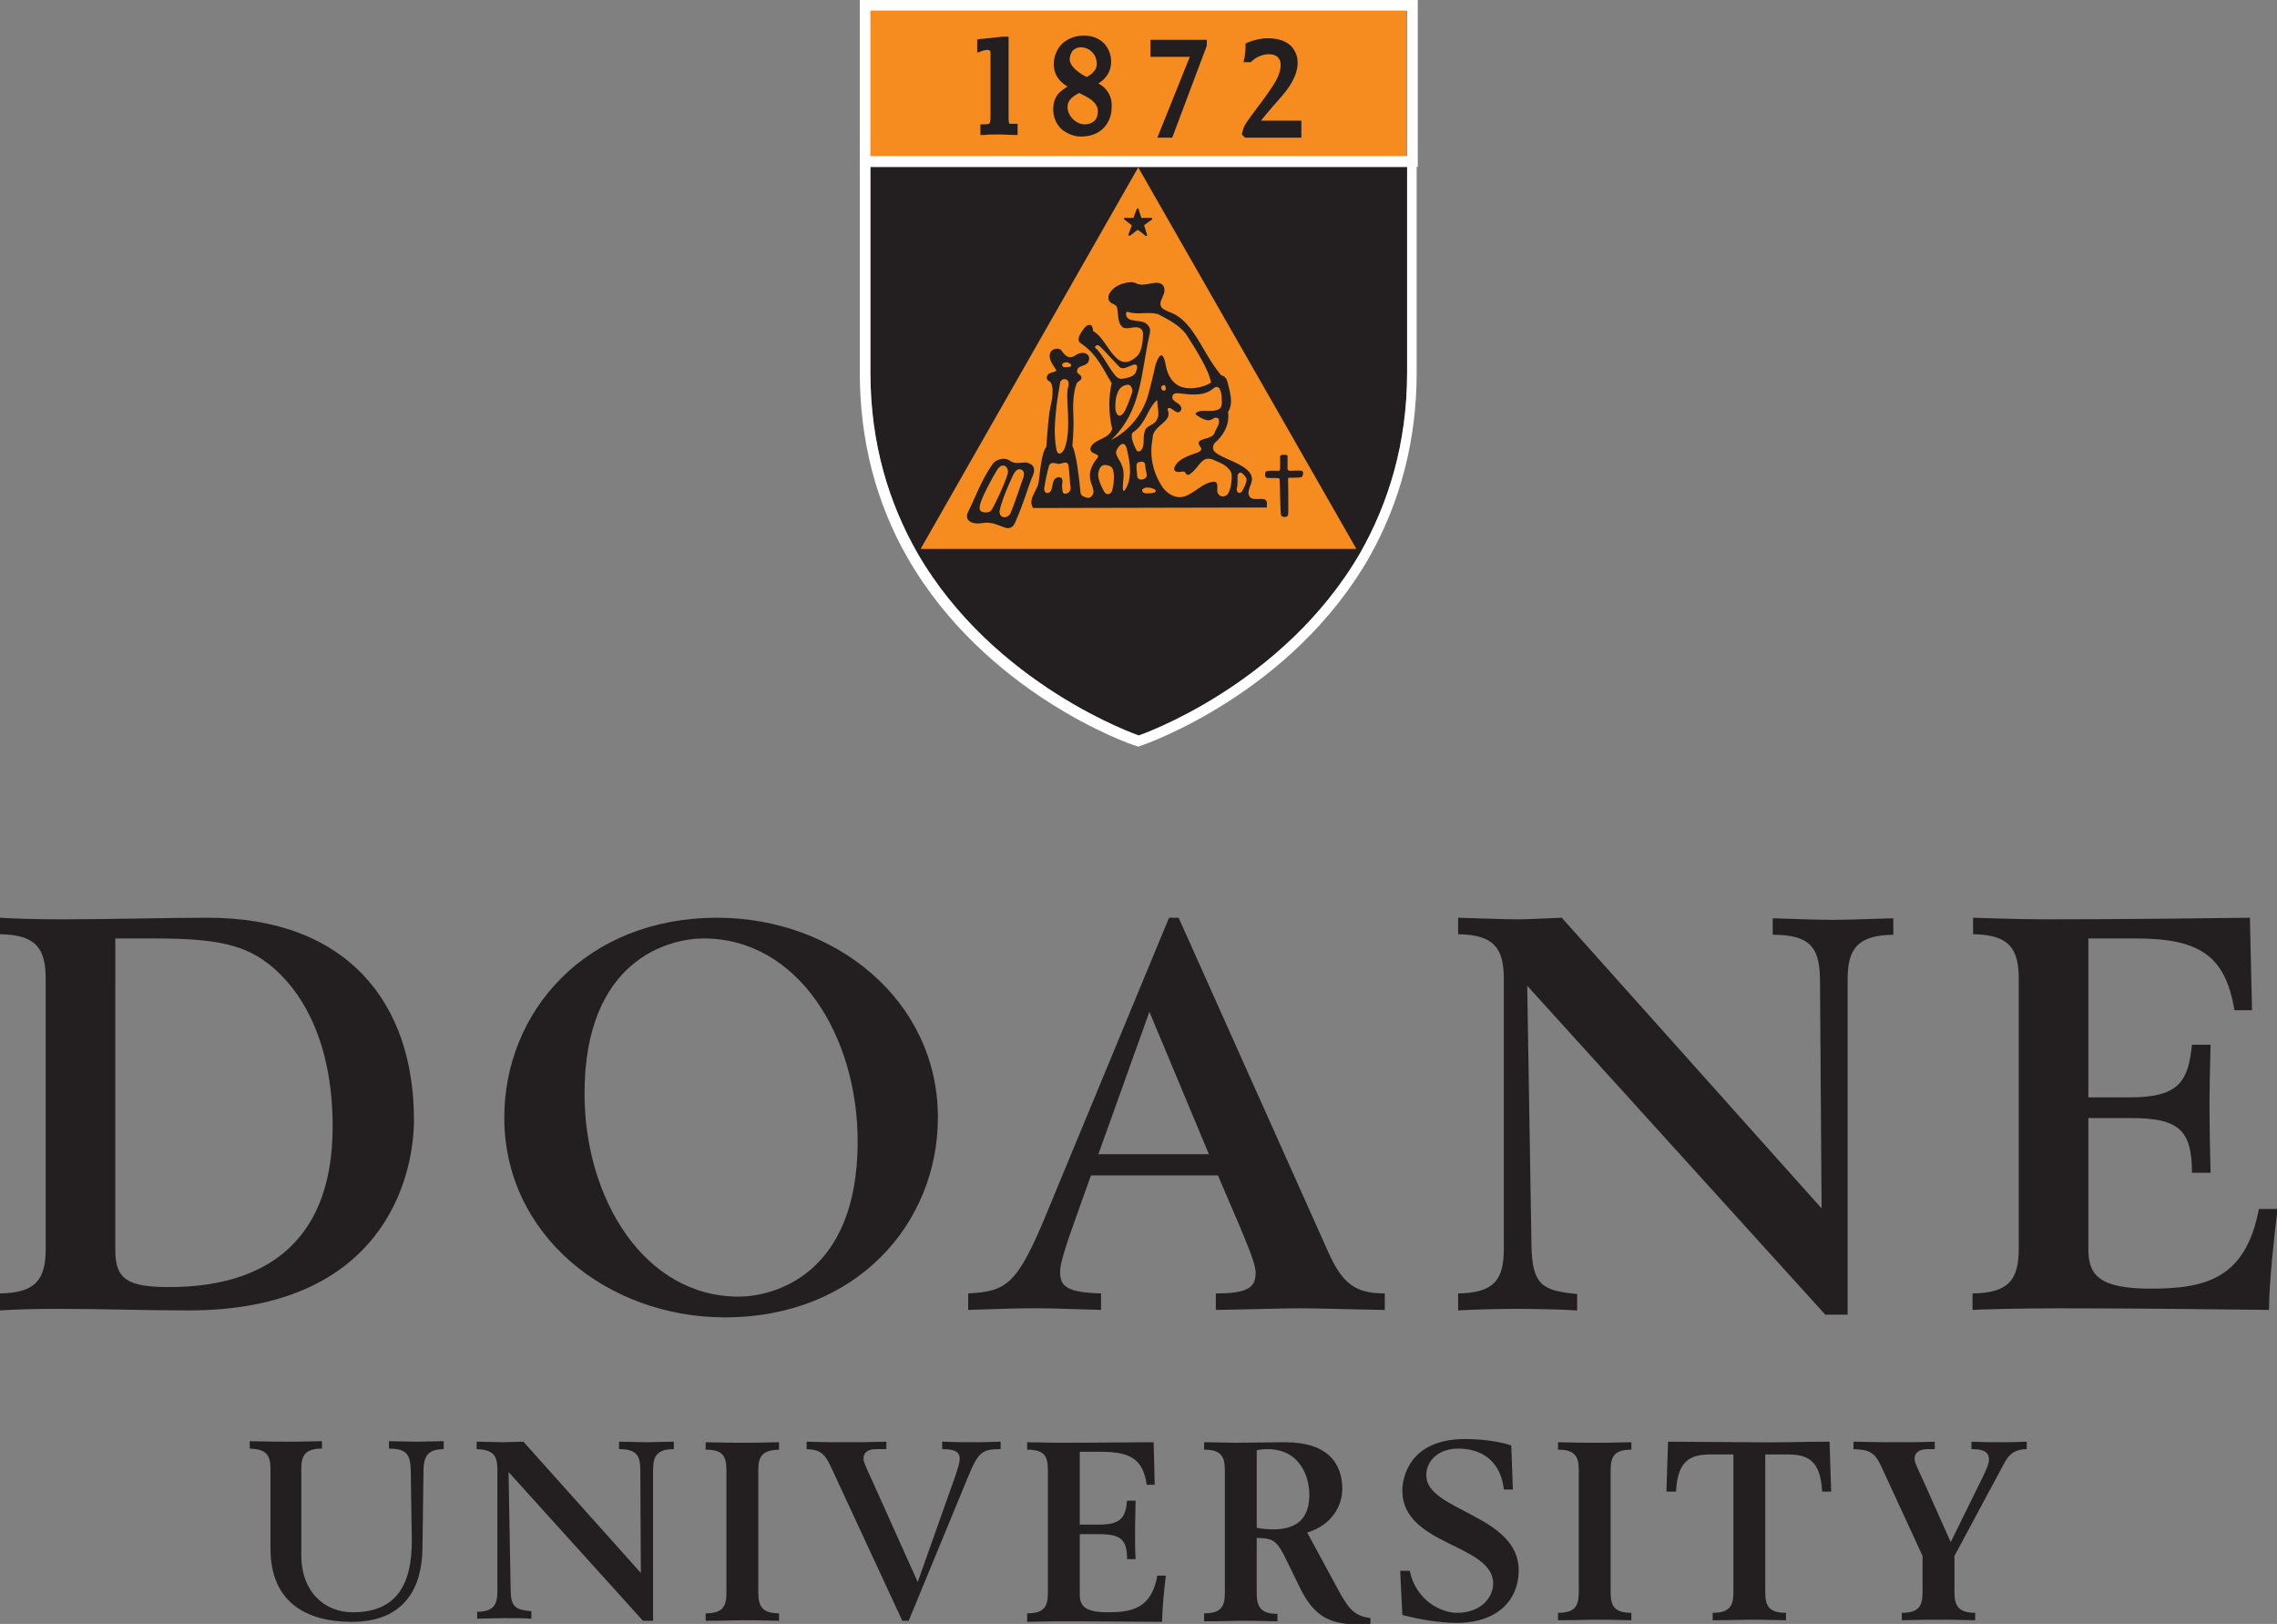 <?xml version="1.0" encoding="utf-8"?>
<!-- Generator: Adobe Illustrator 22.1.0, SVG Export Plug-In . SVG Version: 6.00 Build 0)  -->
<svg version="1.1" xmlns="http://www.w3.org/2000/svg" xmlns:xlink="http://www.w3.org/1999/xlink" x="0px" y="0px"
	 viewBox="0 0 428.5 305.6" style="enable-background:new 0 0 428.5 305.6;" xml:space="preserve">
<rect x="0" y="0" width="428.5" height="305.6" fill="#808080" stroke="none"/>
<style type="text/css">
	.st0{fill:#231F20;}
	.st1{fill:#F68B1F;}
	.st2{fill:#FFFFFF;}
</style>
<g id="_x34_C-REV">
	<g>
		<g id="S-Fill_1_">
			<path class="st0" d="M264.8,31.4h-101v38.7c0,13.5,3.5,24.7,8.8,33.9c14.5,25.2,41.7,34.4,41.7,34.4s27.2-9.3,41.7-34.4
				c5.2-9.2,8.8-20.3,8.8-33.9V31.4z"/>
		</g>
		<g id="R-Fill_1_">
			<rect x="163.7" y="2" class="st1" width="101" height="27.4"/>
		</g>
		<g id="S-Outline_1_">
			<path class="st2" d="M264.8,31.4v38.7c0,13.5-3.6,24.7-8.8,33.9c-14.6,25.2-41.7,34.4-41.7,34.4s-27.2-9.3-41.7-34.4
				c-5.2-9.2-8.8-20.3-8.8-33.9V31.4H264.8 M266.8,29.4h-2h-101h-2v2v38.7c0,12.7,3,24.4,9,34.9c14.7,25.5,41.7,35,42.8,35.3
				l0.6,0.2l0.6-0.2c1.1-0.4,28.1-9.8,42.8-35.3c6-10.6,9-22.3,9-34.9V31.4V29.4L266.8,29.4z"/>
		</g>
		<g id="R-Outline_1_">
			<path class="st2" d="M264.8,2v27.4h-101V2H264.8 M266.8,0h-2h-101h-2v2v27.4v2h2h101h2v-2V2V0L266.8,0z"/>
		</g>
		<path class="st1" d="M214.2,31.5l-40.9,71.7c0,0,0,0.1,0,0.1h81.9c0,0,0-0.1,0-0.1L214.2,31.5L214.2,31.5z"/>
		<g>
			<g>
				<path class="st0" d="M235.2,93.5c-0.8-1,0.5-2.3,0.4-3.5c-0.3-2.9-7-3.8-7.3-5.5c-0.2-0.9,0.6-1.4,0.9-1.7
					c1.3-1.4,2.2-3.1,1.9-5.3c1.1-1.6,0.3-3.9-0.1-5.6c-0.2-0.6-0.3-1-1.2-1.3c-2.7-3.2-3.9-6.6-6.2-9.3c-2.3-2.7-3.6-2.3-4.9-3.3
					c-1.1-1.3,1-2.5,0.3-4.1c-1-1.6-3.3,0.2-5-0.5c-0.7-0.3-0.9-0.4-2-0.2c-3.2,0.6-4.3,3.2-2.7,3.9c0.4,0.2,0.8,0.4,0.9,0.7
					c0.3,1.3,0,2.9,1.1,3.8c0.9,0.5,2.2-0.3,3.1,0.1c0.6,0.3,0.7,0.7,0.7,1.2c0,0.3,0,3.2-1.2,4.2c-4,3.6-5.3-3.3-8.2-4.8
					c0-0.2,0-0.4-0.1-0.6c0-0.2-0.3-0.9-1.1-0.4c-0.7,0.6-1.4,1.7-1.5,2.3c-0.1,0.6,0.1,0.8,0.4,1c3.1,2.1,4.2,4.9,5.8,7.5
					c-0.6,2.5-0.6,5.8,0.1,8.6c-0.6,1.9-2.9,1.8-3.9,3.2c-0.6,1,0.2,1.3,0.9,1.6c0.6,0.3,0.3,0.5,0.2,0.7c-0.1,0.2-1.4,1.5-1.4,3.3
					c0,1.9,1.4,2.9,0.2,4c-0.4,0.3-0.8,0.2-1.2,0c-0.3-0.1-0.8-0.2-0.8-1.2c-0.2-2-0.7-6.8-1.5-8.4c0,0,0.3-3,0.2-5.4
					c-0.1-1.9-0.1-4.6,0.6-6.3c0.2-0.5,0.8-0.5,0.9-1c0.1-0.5-0.4-0.7-0.8-1.1c-0.2-1.5,1.6-1,2.1-2c0.7-1.4-0.9-2.3-2.5-1.2
					c-1.1,0.8-1.9,0-2.6-1c-0.4-0.5-1.5-0.3-1.9,0.2c-0.8,1.3,0.4,2.6,1,3.6c-0.2,0.5-1.9,0.2-1.8,1.5c0.1,0.6,0.6,0.4,0.8,0.9
					c0.7,1.6-0.1,4.1-0.3,5.4c-0.3,2-0.6,6.6-0.6,6.6c-0.8,0.9-1.1,3.9-1.4,6.3c-0.1,1.9-2.2,3.4-1.1,5.2l44-0.1l0-0.4
					C238.7,92.9,236.1,94.6,235.2,93.5z M198.8,76.6c0.2-1.9,0.6-3.8,0.7-4.6c0.1-0.9,2.1-1.1,1.5,0.9c-0.6,1.9,0.8,7.8-0.7,11.6
					c-0.4,0.8-1.2,1.4-1.5,0.1C198.3,81.9,198.5,79.3,198.8,76.6z M200.9,92.8c-0.9,0.4-1-0.3-1-1c-0.2-0.7,0.5-1.9-0.6-2
					c-1.7,0.1-0.9,2.5-1.9,2.9c-0.4,0.2-0.9,0-0.9-0.7c0.2-1.5,0.6-3.3,0.9-4.3c0.3-1,1.4-0.4,1.9-0.4c0.8-0.1,1.6-0.7,1.8,0.4
					c0.1,0.7,0.3,3.6,0.3,3.6C201.6,91.9,201.4,92.6,200.9,92.8z M201.4,69c-0.2,0.1-0.9,0.1-1.2,0.1c-0.2-0.1-0.5-0.4-0.2-0.7
					c0.3-0.3,0.9-0.2,0.9-0.2s0.1,0,0.4,0.2C201.7,68.5,201.6,69,201.4,69z M206.4,65.7c-0.5-0.3-0.3-0.5-0.2-0.6
					c0.2-0.2,0.4-0.2,0.7,0c0.4,0.3,3,3.2,3.7,3.9c0.2,0.2,0.6,0.5,1.5,0.1c0.3-0.1,0.8-0.3,1-0.4c1-0.4,1,0.4,0.8,0.9
					c-0.2,0.6-0.3,1.4-2.9,1.7c-0.4,0-0.8-0.3-1-0.5C208.6,69.2,207.8,67.2,206.4,65.7z M213,74c0,0-0.7,2.1-1.2,3.1
					c-1.2,2.3-1.9,0.5-1.9-0.2c0-0.7-0.1-1.8,0.5-3.2c0.5-1.1,1.4-1.3,2-1.3C212.8,72.5,213.3,73.2,213,74z M216.3,63.1
					c0.4-1.5-0.2-1.8-0.6-2.2c-1-0.9-3.8,0-3.8-1.9c0-0.1,0.1-0.4,0.4-0.3c1.8,0.6,3.5-0.1,5.6,0.4c2.1,1.1,4.5,2.3,5.7,4.4
					c1.4,2.2,3.9,6.1,4.3,8.5c-1.5,1-4.6,1.6-6.4,0.4c-1.8-1.2-2.1-3.5-2.2-4.1c-0.7-3.1-1.6-0.3-1.8,0.2c-0.2,0.9-1.2,5.2-1.6,6.4
					c-1.2,3.4-3.5,6.2-6.8,7.9C214.9,77.3,214.7,70.1,216.3,63.1z M219.4,73.2c0,0.1-0.2,0.4-0.5,0.3c-0.3-0.1-0.4-0.5-0.4-0.5
					s0-0.1,0.1-0.3c0.1-0.2,0.5-0.3,0.6-0.2C219.3,72.6,219.4,73,219.4,73.2z M209.2,92.5c-0.2,0.5-0.9,0.7-1.3,0.2
					c0,0-1.5-2.4-1.2-3.8c0.3-1.4,1-1.4,1.3-1.4c0.4,0,1.4,0.2,1.5,1.1C209.8,89.7,209.5,92,209.2,92.5z M211.7,92.2
					c-0.4,0.5-0.4-0.2-0.4-0.5c0-1.9,0.7-3-0.9-5.5c-0.5-0.9-0.4-1.1-0.3-1.4c0.4-1,1.6-2.2,2-0.1C212.6,86.8,213.2,90,211.7,92.2z
					 M213,81.8c0-0.2,0.1-0.4,0.3-0.5c2.3-1.6,2.6-4.2,4.2-5.8c0.3-0.3,0.3-0.1,0.3,0.1c0,1.4,0.6,2.5-0.3,3.7
					c-0.6,0.8-1.9,0.8-2.1,2c-0.4,1,0.2,3-0.9,3.6c-0.2,0.1-0.5,0.1-0.7-0.3C213.4,83.7,212.9,82.8,213,81.8z M214,89.5
					c0-0.7-0.4-2.3,0.2-2.5c0.6-0.2,1.3-0.2,1.3,0.5c0,0.7,0.3,1.5,0.3,1.9C215.9,90.3,214,90.7,214,89.5z M217.2,92.7
					c-0.3,0.1-1.4,0.2-1.8,0.1c-0.3-0.1-0.7-0.5-0.3-0.8c0.4-0.4,1.4-0.2,1.4-0.2s0.1,0,0.6,0.2C217.6,92.1,217.6,92.6,217.2,92.7z
					 M231.8,89.8c0,0.6-0.2,2.9-1,3.4c-0.8,0.5-1.5,0.1-1.7-0.6c-0.1-0.5,0.1-1.1-0.1-1.6c-0.2-0.4-0.3-0.4-1-0.3
					c-2.4,0.5-4.2,3.3-6.6,2.8c-1.7-0.4-2.6-1.7-3-2.4c-1.5-2.5-2.1-5.4-1.5-8.6c0-2.5,3.7-3,2.9-5.2c-0.1-0.2-0.2-0.6,0.4-0.5
					c0.6,0.2,1.3,1.2,1.9,0.6c0.3-0.3,0.2-0.6,0.2-0.7c-0.3-1-1.7-1-1.7-2c0.1-0.8,0.9-0.7,1.1-0.7c1.9,0.2,4.7,0.7,6.5-0.8
					c0.8-0.7,1.2-0.3,1.4,0.1c0.3,0.8,0.3,1.4,0.3,1.5c0,0.5,0.1,1,0,1.4c-0.1,0.4-0.2,1-1.7,1.1c-1.1,0.1-2.5-0.2-3.1,0.4
					c-0.3,0.3,0.1,0.4,0.2,0.5c0.9,0.6,2,1.2,2.8,0.7c0.3-0.2,0.5-0.3,0.7-0.3c0.7,0,0.6,0.6,0.6,0.8c0,0.7-0.6,1.3-0.8,2
					c-0.5,1.6-4.1,0.8-2.7,2.7c0.1,0.1,0.4,0.5-0.2,0.9c-0.6,0.4-4,1-4.7,3c-0.2,0.6,0.3,0.7,0.5,0.8c0.6,0.1,1.4-0.3,1.6,0.2
					c0.3,0.7,0.9,0.2,1.1,0c1.5-1.1,2-3.5,4.3-2.4c0.9,0.4,2,0.8,2.6,1.5C231.8,88.8,231.8,89.2,231.8,89.8z M233.7,92.5
					c0,0-0.4,0.5-0.8,0.1c-0.2-0.2-0.2-0.6-0.1-0.9c0.1-0.3,0.1-1.8,0.1-2c0-0.3,0-0.4,0.3-0.7c0.3-0.3,0.9,0.3,1.3,0.9
					C234.9,90.6,233.7,92.5,233.7,92.5z"/>
				<path class="st0" d="M193.4,87.1c-0.6-0.2-1.3,0.1-2.3,0c-0.9-0.1-1-0.5-1.7-0.7c-0.8-0.2-2,0.1-2.6,0.9c-2.2,3.2-3.1,6-4.7,9.2
					c-0.5,1.3,0.5,2.1,2.2,2c0.7-0.1,1.4-0.2,2-0.1c0.9,0.1,1.7,0.5,2.6,0.8c1.4,0.6,1.9-0.4,2.1-0.8c1.6-3.6,2.4-6.5,3.1-8.3
					C194.9,88.5,194.8,87.5,193.4,87.1z M184.8,96.3c-0.2-0.1-0.6-0.2-0.4-1.2c0.2-1.2,2.1-4.8,3.2-6.6c0.9-1.5,2-0.9,2.1,0.2
					c0,1.1-2.7,6.8-3.2,7.4C186.1,96.5,185.3,96.5,184.8,96.3z M192.6,89.8c-0.2,0.6-1.9,5.6-2.4,6.7c-0.6,1.3-2.2,1-2.1-0.3
					c0.2-1.4,1.7-5.1,2.6-6.9c0.7-1.3,1.4-1.1,1.8-0.7C192.8,88.9,192.7,89.4,192.6,89.8z"/>
				<path class="st0" d="M245,88.6c-0.5-0.1-2,0-2.3,0c-0.2,0-0.4-0.2-0.4-0.4c0,0,0-1.8,0-2.4c0-0.3-1.3-0.3-1.4,0c0,0,0,0,0,0
					c0,0.5,0,2.4,0,2.4c0,0.2-0.1,0.4-0.3,0.4c-0.3,0-1.8-0.1-2.3,0.1c-0.4,0.2-0.2,1.1,0,1.2c0.5,0.1,1.6,0,2.3,0.1
					c0.1,0,0.2,0.1,0.2,0.2c0.1,1.3,0.1,6.3,0.3,6.8c0.2,0.4,1.2,0.4,1.3-0.1c0.1-0.5,0-5.5,0-6.8c0-0.1,0.1-0.2,0.2-0.2
					c0.7,0,1.8,0,2.3-0.1C245.2,89.7,245.4,88.8,245,88.6z"/>
				<path class="st0" d="M211.7,41.4c0.1,0.1,1.3,1,1.3,1s-0.5,1.3-0.6,1.6c-0.1,0.3,0,0.5,0.3,0.3c0.5-0.3,1.2-1,1.4-1
					c0.2,0,1.4,1,1.5,1.1c0.2,0,0.4,0,0.2-0.4c-0.1-0.4-0.5-1.6-0.5-1.6s1.3-1,1.5-1.1c0.1,0,0.1-0.3-0.2-0.3c-0.2,0-1.8,0-1.8,0
					s-0.5-1.4-0.5-1.6c-0.1-0.2-0.3-0.3-0.4,0c-0.1,0.2-0.6,1.6-0.6,1.6s-1.2,0-1.6,0C211.4,40.9,211.5,41.3,211.7,41.4z"/>
			</g>
		</g>
		<g>
			<path class="st0" d="M184.3,23.4h1c0.5,0,0.7-0.1,0.8-0.1c0.1,0,0.1,0,0.2-0.3c0-0.2,0.1-0.4,0.1-0.8V10.1c0-0.5-0.1-0.6-0.1-0.6
				c0,0-0.2-0.1-0.5-0.1c-0.1,0-0.4,0-0.6,0.1c-0.2,0-0.4,0.1-0.4,0.1l-0.9,0.3V7.4l4.8-0.5h1.1v15.3c0,0.6,0.1,0.9,0.1,1l0.1,0.1
				c0.1,0,0.2,0,0.4,0h1.1v2.1l-0.7,0c-0.7,0-1.8-0.1-2.7-0.1c-1.1,0-2.2,0-2.9,0.1l-0.7,0V23.4z"/>
			<polygon class="st0" points="223.9,10.7 216.5,10.7 216.5,7.5 227.1,7.5 227.1,8.6 220.6,25.9 217.8,25.9 			"/>
			<path class="st0" d="M237.3,22.7c1.1-1.4,2.7-3.2,4-4.7c1.2-1.4,2.9-3.7,2.9-6.2c0-1-0.3-2.1-1.2-3.1c-0.9-0.9-2.3-1.5-4.4-1.5
				c-1.3,0-2.6,0.3-3.8,0.8l-0.4,0.2l0,0.4c0,0.8-0.1,1.6-0.2,2.3l-0.2,0.8h1.4l0.2-0.2c0.7-0.7,2-1.3,3.1-1.3
				c0.8,0,1.4,0.2,1.7,0.5c0.3,0.3,0.6,0.7,0.6,1.5c0,0.7-0.1,1.2-0.5,2.2c-0.4,1-1.3,2.3-2.8,4.4l-2.1,2.8c-0.6,0.8-1,1.4-1.3,1.9
				c-0.3,0.5-0.4,1-0.5,1.4l-0.1,0.4l0.6,0.6h10.6v-3.2H237.3z"/>
			<path class="st0" d="M208.1,16.8c-0.4-0.5-0.9-0.8-1.4-1.1c0.5-0.3,1-0.7,1.3-1.1c0.7-0.8,1.1-1.8,1.1-3c0-1.3-0.5-2.6-1.4-3.5
				c-0.9-0.9-2.2-1.4-3.7-1.4c-1.9,0-3.3,0.7-4.3,1.7c-0.9,1-1.4,2.4-1.4,3.7c0,1.3,0.5,2.3,1.2,3.1c0.4,0.4,0.9,0.8,1.4,1.1
				c-0.7,0.4-1.2,0.8-1.7,1.3c-0.7,0.8-1,1.8-1,3c0,1.7,0.8,3.1,1.8,3.9c1.1,0.8,2.3,1.2,3.4,1.2c2.3,0,3.8-0.9,4.7-2.1
				c0.9-1.2,1.1-2.5,1.1-3.4C209.3,18.7,208.8,17.6,208.1,16.8z M201.8,9.6c0.4-0.4,0.9-0.7,1.6-0.7c1.7,0,3,1.4,3,3.1
				c0,0.6-0.2,1.1-0.6,1.5c-0.3,0.4-0.8,0.7-1.3,1c-1-0.5-1.8-1.1-2.3-1.6c-0.6-0.6-0.9-1.2-0.9-1.7
				C201.3,10.6,201.5,10.1,201.8,9.6z M206,22.7c-0.4,0.4-1,0.7-1.9,0.7c-0.8,0-1.6-0.4-2.2-1c-0.6-0.6-1-1.4-1-2.2
				c0-0.7,0.2-1.2,0.7-1.7c0.4-0.4,0.9-0.7,1.5-1c0.8,0.4,1.6,0.8,2.3,1.3c0.7,0.6,1.2,1.2,1.2,2.1C206.6,21.7,206.4,22.3,206,22.7z
				"/>
		</g>
	</g>
	<g id="DOANE_1_">
		<g>
			<path class="st0" d="M0,243.4c6.7-0.1,8.6-2.6,8.6-8.4v-50.8c0-5.8-1.9-8.3-8.6-8.4v-3.1c3.2,0.2,7.2,0.3,12.1,0.3
				c9.1,0,18.3-0.3,27-0.3c26.3,0,38.8,16.1,38.8,38c0,11.1-6,35.9-42.4,35.9c-7.9,0-16.1-0.3-24.4-0.3c-4.4,0-8.2,0.1-11.1,0.3
				V243.4z M21.7,235.3c0,5.5,2.4,6.9,10.2,6.9c16.5,0,30.7-7.2,30.7-30.2c0-14.4-4.7-24.3-11.2-29.9c-5-4.3-10.4-5.5-22.4-5.5h-7.3
				V235.3z"/>
		</g>
		<g>
			<path class="st0" d="M135,172.7c22,0,41.5,15.4,41.5,37.6c0,19.8-15.2,37.6-40.1,37.6c-22,0-41.5-15.4-41.5-37.6
				C94.9,190.5,110.1,172.7,135,172.7z M139,244c6.5,0,22.4-4,22.4-29.2c0-19.8-11.2-38.2-29-38.2c-6.5,0-22.4,4-22.4,29.2
				C110,225.5,121.2,244,139,244z"/>
		</g>
		<g>
			<path class="st0" d="M182.2,243.4c7.2-0.4,9.2-1.5,14.9-15.4l22.9-55.3h1.8l28.2,63c2.7,6,5.2,7.7,10.6,7.7v3.1
				c-7.2-0.1-11.8-0.3-15.9-0.3c-4.2,0-8.6,0.2-15.9,0.3v-3.1c5.8,0,7.5-1,7.5-3.9c0-1.1-0.7-3.3-2.9-8.5l-4.2-9.8h-23.9l-3,8.4
				c-2.6,7.3-2.8,8.7-2.8,9.8c0,2.7,1.3,3.8,7.7,4v3.1c-9-0.3-10-0.3-12.5-0.3c-2.6,0-3.7,0-12.5,0.3V243.4z M227.5,217.2
				l-11.2-26.8l-9.6,26.8H227.5z"/>
		</g>
		<g>
			<path class="st0" d="M274.4,243.4c6.8-0.1,8.6-2.6,8.6-8.4v-50.8c0-5.8-1.9-8.3-8.6-8.4v-3.1c4.3,0.1,8.3,0.3,11.2,0.3
				c2.3,0,5.3-0.2,8.3-0.3l48.9,54.7l-0.3-42.6c0-6.2-1.5-8.9-8.9-8.9v-3.1c3.8,0.1,8,0.3,11.2,0.3c3.3,0,7.5-0.2,11.5-0.3v3.1
				c-6.7,0.1-8.6,2.6-8.6,8.4v63.1h-4.2l-56.1-61.9l0.8,48.7c0.1,7.7,2.1,8.7,8.6,9.3v3.1c-3.1-0.2-8.7-0.3-11.2-0.3
				c-2.5,0-8.1,0.1-11.2,0.3V243.4z"/>
		</g>
		<g>
			<path class="st0" d="M371.3,243.4c6.7-0.1,8.6-2.6,8.6-8.4v-50.8c0-5.8-1.9-8.3-8.6-8.4v-3.1c3.5,0.1,8.6,0.3,13.9,0.3
				c15.8,0,28.6-0.2,38.2-0.3l0.4,17.4h-3.3c-1.7-9.9-6.1-13.5-18.5-13.5h-9v29.9h8c9.4,0,10.8-3.4,11.5-9.9h3.5
				c-0.1,4-0.2,7.9-0.2,11.2c0,4.9,0.1,8.8,0.2,12.9h-3.5c0-8.2-2.6-10.3-11.6-10.3h-7.9v24.7c0,4.8,2,7.4,11.7,7.4
				c10.6,0,17.9-2,20.4-15h3.5c-0.6,5-1.6,13.7-1.6,19c-10-0.1-23.2-0.3-39.5-0.3c-8,0-14.2,0.2-16.3,0.3V243.4z"/>
		</g>
	</g>
	<g id="University_1_">
		<g>
			<path class="st0" d="M83.6,272.7c-3,0-3.8,1.2-3.9,3.8l-0.2,15c-0.1,6.8-3,13.7-13.3,13.7c-8.7,0-15.3-3.8-15.3-13.8v-15
				c0-2.6-0.8-3.7-3.9-3.8v-1.4c3.8,0.1,5.3,0.1,6.8,0.1c1.5,0,3.1,0,6.8-0.1v1.4c-3.1,0-3.9,1.2-3.9,3.8v16.2
				c0,7,4.4,10.8,9.7,10.8c8.2,0,11.1-5.2,11.1-13.4c0-2.6-0.1-4.5-0.1-6.6l-0.1-6.8c-0.1-2.8-0.7-4-4.1-4v-1.4
				c1.7,0,3.6,0.1,5.1,0.1c1.5,0,3.4-0.1,5.2-0.1V272.7z"/>
		</g>
		<g>
			<path class="st0" d="M89.7,303.3c3.1,0,3.9-1.2,3.9-3.8v-23c0-2.6-0.8-3.7-3.9-3.8v-1.4c1.9,0,3.8,0.1,5.1,0.1
				c1,0,2.4-0.1,3.7-0.1l22.1,24.7l-0.1-19.3c0-2.8-0.7-4-4-4v-1.4c1.7,0,3.6,0.1,5.1,0.1c1.5,0,3.4-0.1,5.2-0.1v1.4
				c-3,0-3.9,1.2-3.9,3.8V305h-1.9l-25.3-28l0.4,22c0,3.5,0.9,3.9,3.9,4.2v1.4c-1.4-0.1-3.9-0.1-5.1-0.1c-1.1,0-3.7,0.1-5.1,0.1
				V303.3z"/>
		</g>
		<g>
			<path class="st0" d="M132.8,303.6c3.1,0,3.9-1.2,3.9-3.8v-23.2c0-2.7-0.8-3.8-3.9-3.8v-1.4c3.8,0.1,5.4,0.1,6.9,0.1
				c1.5,0,3.1,0,6.9-0.1v1.4c-3.1,0.1-3.9,1.2-3.9,3.8v23.2c0,2.6,0.9,3.8,3.9,3.8v1.4c-3.8-0.1-5.4-0.1-6.9-0.1
				c-1.5,0-3.1,0.1-6.9,0.1V303.6z"/>
		</g>
		<g>
			<path class="st0" d="M188.3,272.7c-3.5,0-4.2,0.5-6.2,5.4L171,305h-1.2l-13.4-28.9c-1.3-2.9-2.4-3.3-4.6-3.4v-1.4
				c3.2,0.1,5.4,0.1,7.5,0.1c2.2,0,4.3,0,7.5-0.1v1.4h-1.9c-1.7,0-2.4,0.7-2.4,1.8c0,0.5,0.1,0.8,1.8,4.5l8.4,18.7l7.1-20
				c0.4-1.3,0.8-2.3,0.8-3.2c0-1.5-1.3-1.8-3.3-1.8v-1.4c2.7,0.1,4.2,0.1,5.5,0.1c1.3,0,2.8,0,5.5-0.1V272.7z"/>
		</g>
		<g>
			<path class="st0" d="M193.3,303.6c3.1,0,3.9-1.2,3.9-3.8v-23.2c0-2.7-0.8-3.8-3.9-3.8v-1.4c1.6,0,3.9,0.1,6.3,0.1
				c7.2,0,13.1-0.1,17.5-0.1l0.2,8h-1.5c-0.7-4.6-2.8-6.2-8.5-6.2h-4.1v13.7h3.7c4.3,0,4.9-1.6,5.2-4.5h1.6c0,1.8-0.1,3.6-0.1,5.1
				c0,2.2,0,4,0.1,5.9h-1.6c0-3.7-1.2-4.7-5.3-4.7h-3.6v11.3c0,2.2,0.9,3.4,5.3,3.4c4.8,0,8.2-0.9,9.3-6.9h1.6
				c-0.3,2.3-0.7,6.3-0.7,8.7c-4.6,0-10.6-0.1-18-0.1c-3.6,0-6.5,0.1-7.4,0.1V303.6z"/>
		</g>
		<g>
			<path class="st0" d="M226.6,303.6c3.1,0,3.9-1.2,3.9-3.8v-23.2c0-2.7-0.9-3.8-3.9-3.8v-1.4c2.2,0,4.1,0.1,5.9,0.1
				c3.1,0,6.2-0.1,9.3-0.1c8.2,0,10.8,4.1,10.8,8.8c0,3.2-2,6.8-6.6,8.2l5.9,10.9c2.1,3.9,3.3,4.8,6,5.2v1.1c-0.7,0-1.4,0.1-2.2,0.1
				c-6.3,0-8.9-2.2-11.5-7.8l-1.9-3.9c-2-4.2-2.6-4.5-5.8-4.6v10.5c0,2.6,0.9,3.8,3.9,3.8v1.4c-3.8-0.1-5.4-0.1-6.9-0.1
				c-1.5,0-3.1,0.1-6.9,0.1V303.6z M236.5,287.5c0.9,0.2,2.2,0.3,3.1,0.3c4.3,0,6.8-1.9,6.8-6.5c0-3.5-1.8-8.6-7.9-8.6
				c-0.9,0-1.4,0.1-2,0.2V287.5z"/>
		</g>
		<g>
			<path class="st0" d="M263.5,295.6h1.8c1.1,5.4,5.7,7.9,8.9,7.9c4.6,0,6.8-3,6.8-5.5c0-7.5-17.1-7.1-17.1-17.5
				c0-2.4,1.3-9.7,11.8-9.7c2.5,0,6,0.3,8.7,1.2l0.3,8.3H283c-0.5-4.8-3.6-7.7-8.6-7.7c-3.8,0-6,2.4-6,5c0,6.8,17.4,7.4,17.4,17.9
				c0,5.5-3.9,9.9-11.7,9.9c-3,0-6.9-0.6-10.2-1.5L263.5,295.6z"/>
		</g>
		<g>
			<path class="st0" d="M293.2,303.5c3.1,0,3.9-1.2,3.9-3.8v-23.1c0-2.6-0.8-3.8-3.9-3.8v-1.4c3.8,0.1,5.4,0.1,6.9,0.1
				c1.5,0,3.1,0,6.9-0.1v1.4c-3.1,0-3.9,1.2-3.9,3.8v23.1c0,2.6,0.8,3.8,3.9,3.8v1.4c-3.8-0.1-5.4-0.1-6.9-0.1
				c-1.5,0-3.1,0.1-6.9,0.1V303.5z"/>
		</g>
		<g>
			<path class="st0" d="M322.3,303.5c3.1,0,3.9-1.2,3.9-3.8v-26h-4.2c-3.8,0-6.3,1-6.6,7h-1.8l0.3-9.4c5.1,0,10.1,0.1,15.2,0.1
				c5.1,0.1,10.1-0.1,15.2-0.1l0.3,9.4h-1.7c-0.3-6-2.8-7-6.6-7h-4.1v26c0,2.6,0.8,3.8,3.9,3.8v1.4c-3.8-0.1-5.4-0.1-6.9-0.1
				c-1.5,0-3.1,0.1-6.9,0.1V303.5z"/>
		</g>
		<g>
			<path class="st0" d="M348.9,271.3c3.9,0.1,6.1,0.1,8.2,0.1c2.2,0,4.3,0,7-0.1v1.4h-1.3c-1.7,0-2.5,0.7-2.5,1.8
				c0,0.5,0.1,0.9,1.8,4.5l5,11.2l6.2-12.6c0.7-1.5,1-2.3,1-2.9c0-1.7-1.4-2-3.3-2v-1.4c2.2,0.1,3.8,0.1,5.2,0.1c1.5,0,3,0,5.2-0.1
				v1.4c-2,0-3.2,0.8-4.1,2.4l-9.5,17.7v6.9c0,2.6,0.9,3.8,3.9,3.8v1.4c-3.8-0.1-5.4-0.1-6.9-0.1c-1.5,0-3.1,0-6.9,0.1v-1.4
				c3.1,0,3.9-1.2,3.9-3.8v-6.9l-7.7-16.7c-1.3-2.9-2.4-3.3-5.3-3.4V271.3z"/>
		</g>
	</g>
</g>
<g id="Layer_1">
</g>
</svg>
